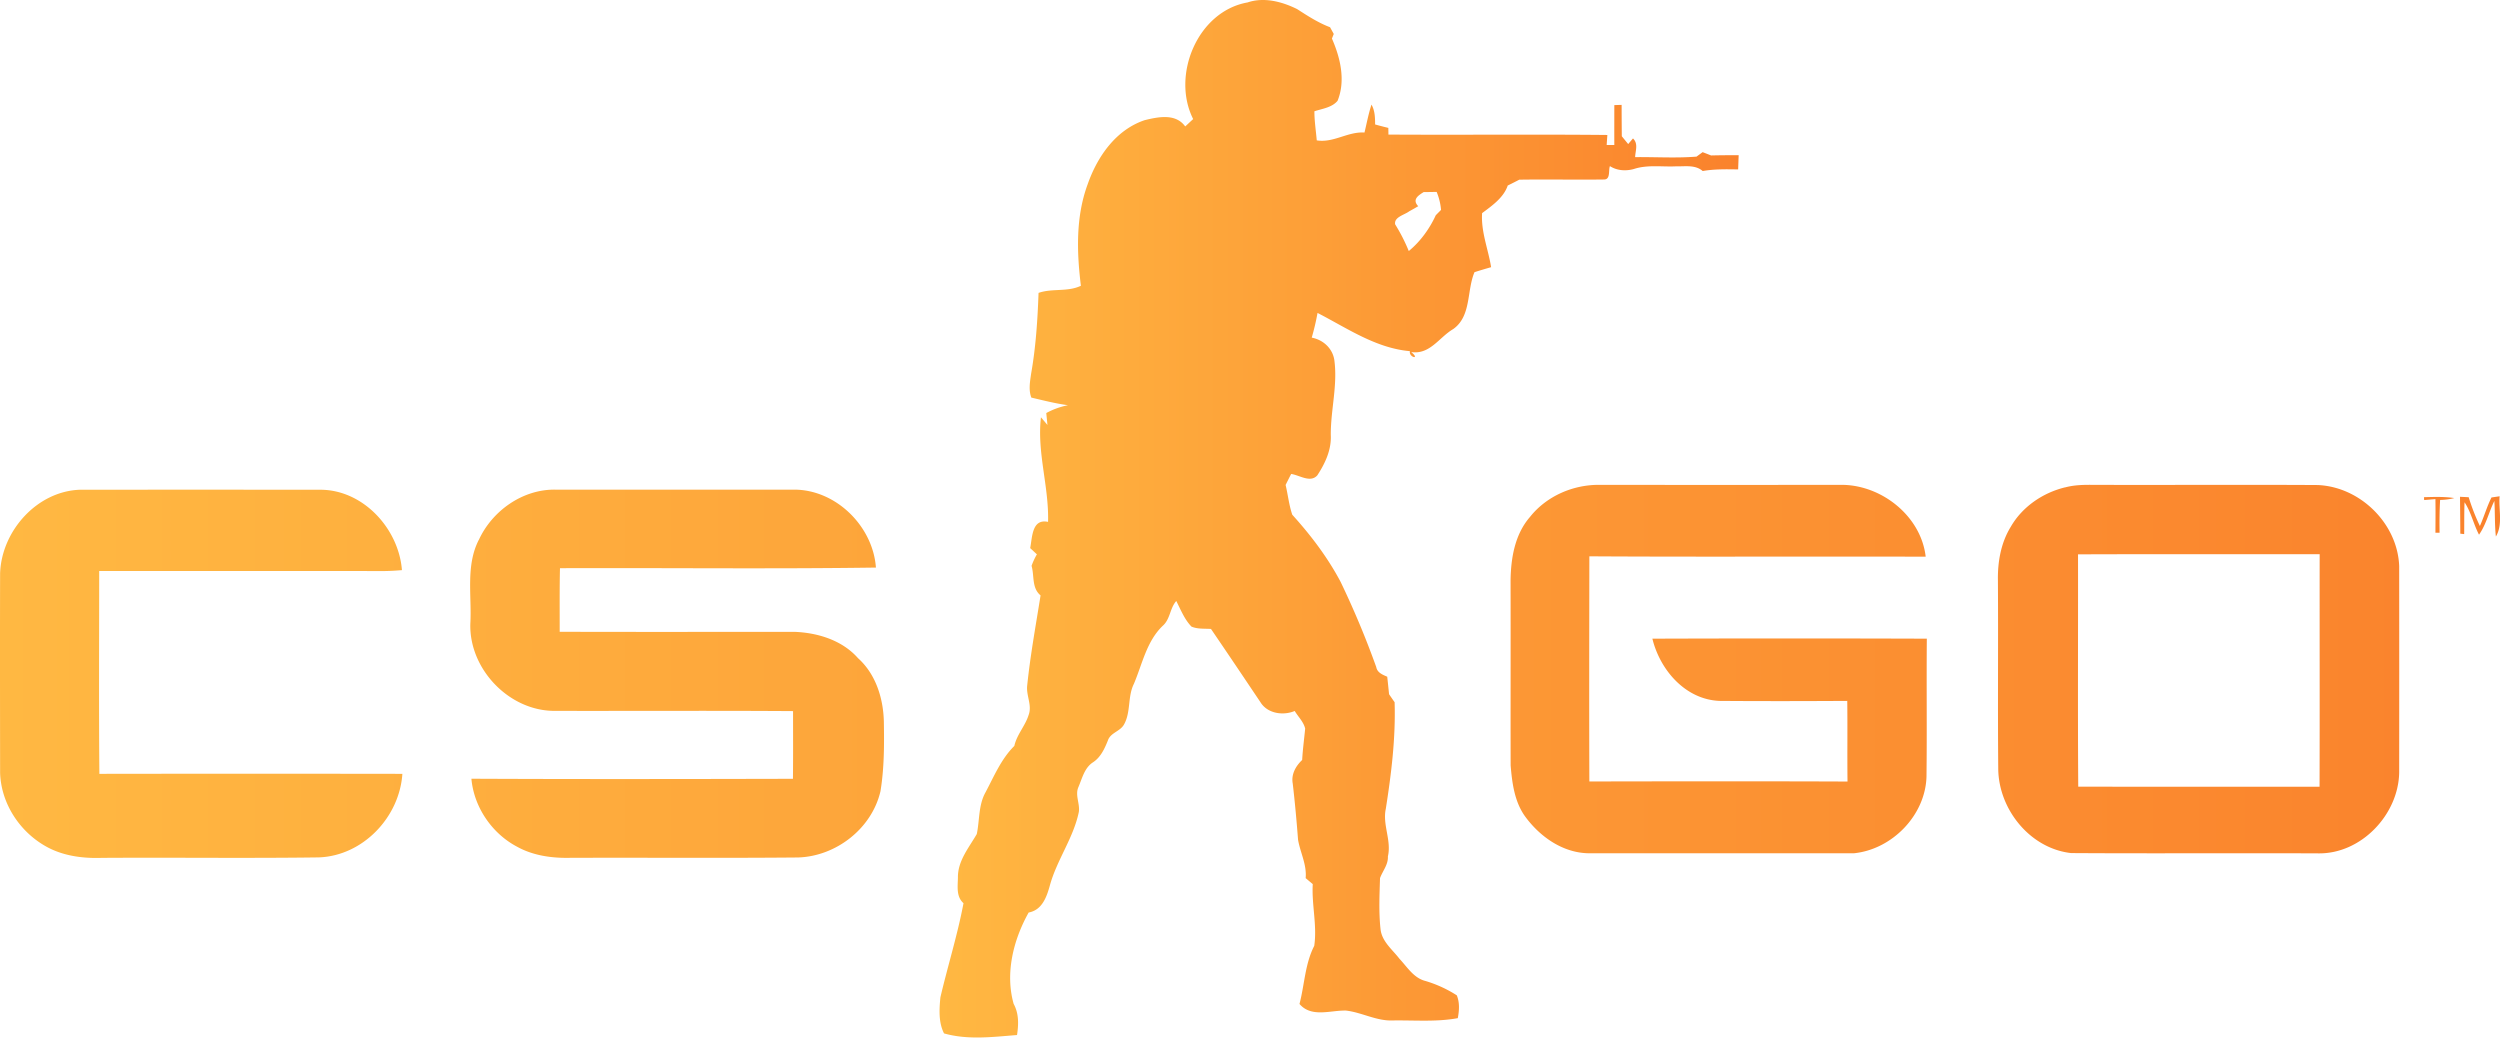 <svg xmlns="http://www.w3.org/2000/svg" xmlns:xlink="http://www.w3.org/1999/xlink" viewBox="0 0 2500 1037.59"><defs><style>.cls-1{fill:url(#Безымянный_градиент_5);}.cls-2{fill:url(#Безымянный_градиент_5-2);}</style><linearGradient id="Безымянный_градиент_5" x1="939.4" y1="518.8" x2="1738.69" y2="518.8" gradientUnits="userSpaceOnUse"><stop offset="0" stop-color="#ffb842"/><stop offset="1" stop-color="#fa822c"/></linearGradient><linearGradient id="Безымянный_градиент_5-2" x1="0" y1="671.37" x2="2500" y2="671.37" xlink:href="#Безымянный_градиент_5"/></defs><title>КС</title><g id="Слой_2" data-name="Слой 2"><g id="Слой_1-2" data-name="Слой 1"><path class="cls-1" d="M1247.3,2.53c16.54-5.73,34.61-.94,49.77,6.53,10.59,6.82,21.19,13.72,33,18.18.91,1.7,2.79,5.08,3.7,6.74-.47,1.13-1.38,3.45-1.85,4.58,8.45,19.22,13.86,42,5.66,62.21-5.59,6.82-15.31,7.88-23.18,10.52,0,9.75,1.52,19.41,2.36,29.09,16.83,2.73,31.08-9,47.73-7.83,2.25-9.32,4-18.8,7-27.94,3.44,6.06,3.59,13,3.63,19.85,4.35,1.23,8.78,2.36,13.23,3.44,0,1.67.08,5,.08,6.68,73,.44,145.94-.33,218.93.4-.18,2.5-.53,7.51-.68,10,1.89,0,5.73,0,7.65,0-.07-13.28,0-26.59,0-39.87,1.85-.07,5.48-.18,7.3-.22,0,10.45.07,20.9.18,31.35,1.59,2,4.79,5.87,6.39,7.83,1.2-1.42,3.59-4.2,4.78-5.62,5.55,5.19,2.39,12.3,2.15,18.68,20.42-.22,41.06,1.15,61.42-.51,1.52-1.13,4.57-3.34,6.09-4.46,2.8,1.08,5.62,2.17,8.42,3.3,9.18-.23,18.39-.26,27.61-.29-.19,4.75-.34,9.5-.52,14.26-11.86-.19-23.76-.44-35.44,1.59-7.55-6.49-17.67-4.43-26.78-4.68-14,.66-28.45-1.81-42,2.65-8.06,2.25-16.9,1.71-24-2.87-1.71,4.25.9,13.75-6.25,13.38-28.15.37-56.27-.25-84.38.19-3.85,2-7.73,3.95-11.57,5.84-4.06,12.11-15.71,20.2-25.62,27.6-1.23,18.61,6.13,36,9,54.05-5.55,1.59-11.14,3.23-16.62,5-7.87,18.57-3,43.93-21.25,56.88-14,8.13-23.21,25.79-42,23,9.58,8-2.61,5.48-1.34-.9-34.07-3-62.76-23-92.37-38.24a239.34,239.34,0,0,1-5.8,24.71c11.25,2.14,20.53,10.41,22.53,21.95,3.59,25.14-3.59,50.11-3.48,75.31.79,14.81-5.56,28.37-13.46,40.45-6.93,7.84-17.85-.22-26.16-1.38-1.89,3.67-3.74,7.33-5.55,11,2.36,9.86,3.37,20.13,6.67,29.78,18.54,20.5,35.41,42.7,48.36,67.19a889.73,889.73,0,0,1,35.6,85.11c1,5.62,6.3,7.64,11,9.68.62,5.81,1.24,11.6,1.82,17.49q2.71,4,5.55,8c1.12,35.78-3.27,71.4-8.82,106.7-3.44,15.93,5.87,31.49,2.1,47.52.44,8.21-5.22,14.41-7.87,21.67-.51,16.94-1.34,34.09.51,51,1.3,12.4,11.79,20.38,18.9,29.64,7.77,8.23,14.26,19.3,26,22.23a122.54,122.54,0,0,1,31.37,14.37c3,7.36,2.43,15.17,1,22.81-21.25,3.92-43,2-64.43,2.3-16.55.86-31.3-8-47.38-9.88-15.57-.39-34.54,7.33-46.5-6.6,5.07-19.33,5.48-40.08,14.75-58.12,3-20.42-2.67-41.14-1.48-61.74-1.77-1.49-5.34-4.46-7.11-6,1.27-13.45-5.37-25.43-7.59-38.31-1.44-18.8-3.15-37.58-5.33-56.3-1.7-9.11,3-17.45,9.43-23.51.58-10.52,2-20.93,3-31.38-1.56-6.78-7-11.82-10.45-17.63-11.65,4.91-27.36,2.58-34.29-8.82-16.43-24.45-32.83-48.9-49.44-73.21-6.53-.43-13.43.26-19.52-2.35-7-7.22-10.7-16.83-15.19-25.61-6.43,7.22-6,18.28-13.57,24.85-16.11,15.46-20.39,38.17-28.81,58-6.45,12.84-2.82,28.33-10,40.85-3.84,6.74-13.49,8.08-16,15.78-3.34,8.3-7.26,16.91-15.06,21.95-8.45,5.55-10.7,16.08-14.47,24.78-3.44,8,1.67,16.43.48,24.67-5.37,26.16-22,48-29,73.65-3.19,11.53-7.76,24.52-21.19,27-15.27,27.28-23.68,60.66-15,91.38,5.3,9.65,5,20.5,3.37,31.13-24.26,1.89-49.15,5.15-73-1.63-5.59-11.07-4.79-24.09-3.63-36.06,7.36-31.46,17.12-62.36,23.1-94.14-7.47-6.64-5.72-16.79-5.58-25.69-.25-16.57,11-29.85,18.86-43.46,2.94-14,1.57-29,8.78-41.79,8.49-16,15.67-33.37,28.77-46.33,2.5-11.42,10.93-20,14.33-31.06,3.63-9.72-2.72-19.59-1.44-29.52,3.11-30.16,8.59-60,13.35-89.94-9-7.51-6.1-19.44-9-29.57a68.8,68.8,0,0,1,5.33-11.5c-2.25-2.06-4.46-4.17-6.71-6.23,2.17-10.64,1.56-29.69,17.88-26.23,1-35.23-11.21-69.33-7.11-104.59,2.18,2.53,4.32,5.11,6.5,7.69l-1.17-11.94a76,76,0,0,1,21.7-7.84c-12.41-1.62-24.49-4.78-36.65-7.61-2.94-7.73-1.3-16-.22-23.87,4.72-26.71,6.46-53.77,7.44-80.83,13.75-4.78,28.91-.72,42.34-7.11-4.17-33.85-5.22-69.18,6.82-101.65,9.68-27.65,28.19-54.32,57.06-64,13.64-3.27,30.8-6.93,40.45,6.31,2.64-2.43,5.29-4.94,7.94-7.37-22-43.73,4.28-107.61,54.25-116.61m176.2,189.66c-5.81,3.56-11.5,7.63-5.4,14.08-3,1.78-6,3.49-9,5.11-4.72,3.63-15.31,5.7-14.08,13a176.55,176.55,0,0,1,13.65,26.73c11.57-9.5,20.78-22.27,27-35.8,1.31-1.34,4-4,5.26-5.33a60.23,60.23,0,0,0-4.39-18c-4.35.08-8.74.15-13.09.18Z"/><path class="cls-2" d="M1529.94,517c16.61-21,43.46-32.57,70.08-32.14q121.51.12,243.06,0c39.52.83,78,31.71,82.61,71.84-112.13-.38-224.24.32-336.33-.38-.11,75-.26,150.09,0,225.15,86.05-.14,172.09-.29,258.15.07-.33-26.88.1-53.76-.25-80.64-42.55.24-85.11.33-127.66,0-34.14-1.31-59.53-30.8-67.22-62.22q137.23-.48,274.44,0c-.4,46,.22,92-.33,137.93-1.09,38.71-34.39,72.78-72.56,76.66l-264.83,0c-26.37-.19-49.7-16.84-64.57-37.63-10.16-14.69-12.45-32.94-13.9-50.25-.14-61.67.08-123.38-.07-185C1510.89,558,1514.85,534.37,1529.94,517Zm535.2-29.6c9.12-2.47,18.61-2.65,28-2.54,74.88.23,149.79-.25,224.67.18,42.44,1.82,79.73,38.46,81.37,81q.12,103.23,0,206.54c-.76,42.18-38.13,81.51-81,80.79-82.35-.37-164.7.25-247.06-.29-41.06-4.57-72.59-43.79-72.88-84.39-.58-62.76.07-125.59-.33-188.35-.32-18.5,3-37.51,12.81-53.47,11.5-20.07,32.1-34.11,54.37-39.52m12.92,67c.15,77.42-.32,154.87.22,232.29,80.43.22,160.9,0,241.32.1.25-77.48,0-155,.11-232.51-80.54,0-161.11-.17-241.65.12ZM.13,572.75c1.71-42,36.86-81.41,79.63-83q119.87-.12,239.8,0c43.17-.44,79.13,38.56,82.38,80.39-5.77.48-11.53.83-17.3.91-95.16-.11-190.32,0-285.44-.08,0,67.62-.4,135.24.18,202.87q151.5-.23,303,0C399.48,817.22,363,855.69,319,857.39c-72.41,1-144.82,0-217.24.48-18,.61-36.6-1.64-52.85-9.88C20.88,833.67,1.07,804.46.1,772.75c-.08-66.68-.19-133.32,0-200Zm478.72-32.86c13.32-29.07,43.79-50.65,76.23-50.25q119.71.11,239.51,0c41.68.26,78.39,36.75,81.33,77.93-105.28,1.49-210.63.22-315.94.62-.48,21.18-.26,42.37-.29,63.59,78.29.25,156.61.07,234.9.07,23.21.91,47.59,8.35,63.41,26.3,17.77,15.9,25.28,40.09,25.86,63.39.4,23.25.4,46.62-3.37,69.65-8.64,37.29-44.3,65.08-82.35,66.28-76.11.72-152.26.07-228.37.36-18,.37-36.53-2.21-52.46-11-25.25-13.18-43.39-39.67-45.89-68.1,107.17.51,214.37.32,321.53.07.26-22.57.11-45.13.11-67.69-79.3-.54-158.64-.08-238-.23-45.6.37-85.94-41.53-84.72-87,1.6-28-4.85-58.07,8.49-84.08ZM2424,497.19c10.09-.26,20.28-.66,30.33.87a61.26,61.26,0,0,1-14.22,1.88c-.62,10.93-.69,21.85-.54,32.76-1.06,0-3.12,0-4.14,0,.07-11.21.18-22.41,0-33.59-2.83.23-8.46.73-11.25.94l-.22-2.89Zm36-.41,8.68.44a211.36,211.36,0,0,0,11.21,28.8c4.2-9.4,7-19.41,11.6-28.55l8.12-1.19c-1.12,13.35,3.49,28.11-3.73,40.26-1.3-11.82-.76-23.73-1.52-35.59-5.52,11.07-8.13,23.51-15.35,33.74-5.51-10.51-7.87-22.49-14.47-32.42-.43,10.59-.22,21.22-.36,31.84l-3.88-.44c0-12.29-.19-24.59-.3-36.89Z"/></g></g></svg>